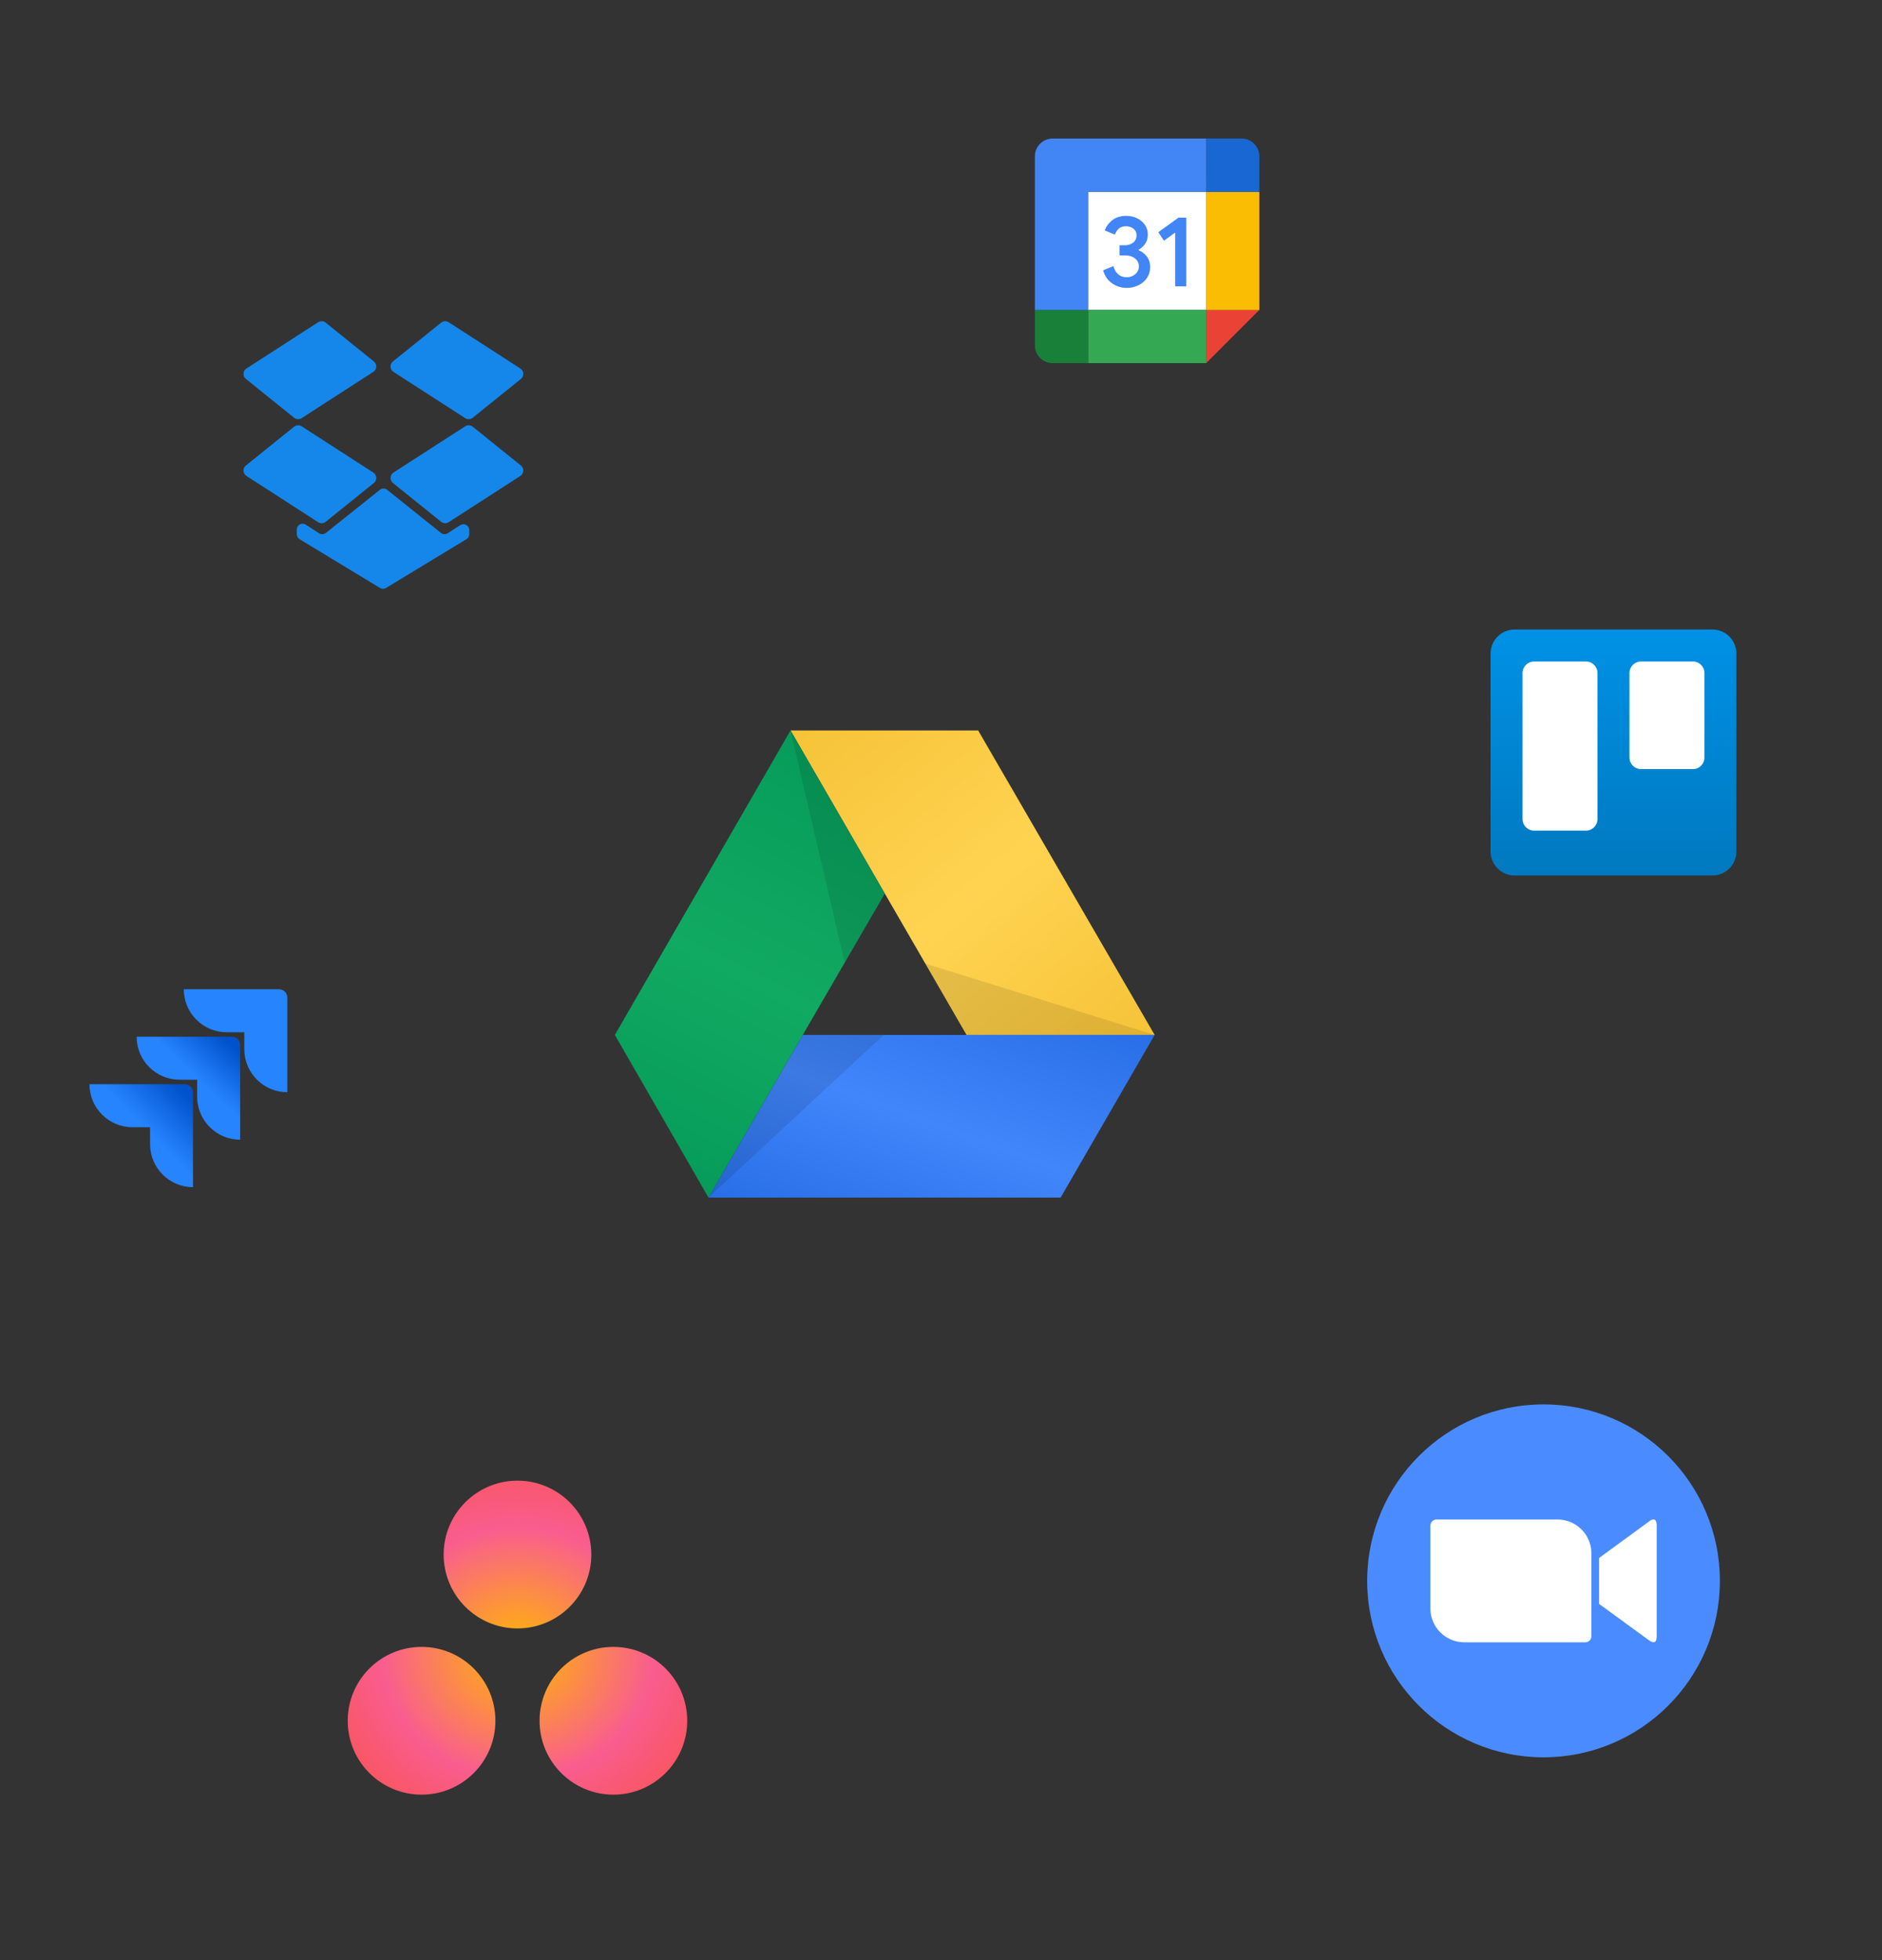 <svg width="196" height="204" viewBox="0 0 196 204" fill="none" xmlns="http://www.w3.org/2000/svg">
<rect x="0" y="0" width="196" height="204" fill="#333333" stroke="none"/>
<g clip-path="url(#clip0_144_1927)">
<path d="M82.327 76.027H101.871L120.251 107.715H100.663L82.327 76.027Z" fill="url(#paint0_linear_144_1927)"/>
<path d="M120.251 107.714L110.457 124.645H73.784L83.6 107.714H120.251Z" fill="url(#paint1_linear_144_1927)"/>
<path d="M73.784 124.645L64.034 107.715L82.327 76.027L92.143 93.001L73.784 124.645Z" fill="url(#paint2_linear_144_1927)"/>
<path opacity="0.1" d="M73.784 124.645L92.033 107.715H83.6L73.784 124.645ZM120.251 107.715H100.685L96.381 100.292L120.251 107.715ZM82.327 76.027L87.97 100.182L92.143 93.001L82.327 76.027Z" fill="black"/>
</g>
<g clip-path="url(#clip1_144_1927)">
<path d="M38.88 49.186L31.411 44.369C31.169 44.213 30.853 44.229 30.628 44.41L25.607 48.451C25.251 48.737 25.28 49.288 25.664 49.535L33.133 54.352C33.375 54.508 33.691 54.492 33.915 54.311L38.937 50.27C39.293 49.983 39.264 49.433 38.88 49.186Z" fill="#1587EA"/>
<path d="M40.92 50.27L45.942 54.311C46.166 54.492 46.482 54.508 46.724 54.352L54.193 49.535C54.577 49.288 54.606 48.737 54.25 48.451L49.229 44.41C49.004 44.229 48.689 44.213 48.446 44.369L40.977 49.186C40.593 49.433 40.565 49.983 40.92 50.27Z" fill="#1587EA"/>
<path d="M38.937 37.62L33.915 33.58C33.691 33.399 33.375 33.382 33.133 33.538L25.664 38.355C25.28 38.603 25.251 39.153 25.607 39.439L30.628 43.48C30.853 43.661 31.169 43.678 31.411 43.521L38.88 38.705C39.264 38.457 39.293 37.907 38.937 37.62Z" fill="#1587EA"/>
<path d="M54.193 38.355L46.724 33.538C46.482 33.382 46.166 33.399 45.942 33.58L40.92 37.62C40.565 37.907 40.593 38.457 40.977 38.705L48.446 43.521C48.689 43.678 49.004 43.661 49.229 43.48L54.25 39.439C54.606 39.153 54.577 38.602 54.193 38.355Z" fill="#1587EA"/>
<path d="M39.562 50.979L33.939 55.465C33.735 55.628 33.45 55.642 33.231 55.501L31.845 54.607C31.441 54.346 30.909 54.636 30.909 55.117V55.6C30.909 55.813 31.02 56.01 31.201 56.12L39.574 61.195C39.767 61.312 40.01 61.312 40.203 61.195L48.575 56.12C48.757 56.01 48.868 55.813 48.868 55.6V55.169C48.868 54.688 48.336 54.398 47.931 54.659L46.627 55.5C46.407 55.642 46.122 55.627 45.918 55.464L40.321 50.98C40.099 50.803 39.784 50.802 39.562 50.979Z" fill="#1587EA"/>
</g>
<path d="M29.058 102.961H19.138C19.138 104.149 19.61 105.288 20.45 106.128C21.289 106.968 22.428 107.439 23.616 107.439H25.443V109.204C25.445 111.675 27.448 113.677 29.919 113.679V103.822C29.919 103.347 29.533 102.961 29.058 102.961Z" fill="#2684FF"/>
<path d="M24.149 107.904H14.23C14.231 110.375 16.234 112.377 18.705 112.379H20.532V114.149C20.535 116.62 22.539 118.621 25.01 118.621V108.765C25.01 108.289 24.625 107.904 24.149 107.904V107.904Z" fill="url(#paint3_linear_144_1927)"/>
<path d="M19.238 112.844H9.318C9.318 115.317 11.323 117.322 13.796 117.322H15.63V119.086C15.631 121.555 17.63 123.557 20.099 123.561V113.705C20.099 113.229 19.714 112.844 19.238 112.844Z" fill="url(#paint4_linear_144_1927)"/>
<path d="M63.882 171.409C59.635 171.409 56.192 174.851 56.192 179.098C56.192 183.345 59.635 186.788 63.882 186.788C68.129 186.788 71.571 183.345 71.571 179.098C71.571 174.851 68.129 171.409 63.882 171.409V171.409ZM43.904 171.409C39.657 171.409 36.214 174.851 36.214 179.098C36.214 183.345 39.657 186.788 43.904 186.788C48.151 186.788 51.594 183.345 51.594 179.098C51.594 174.851 48.151 171.409 43.904 171.409H43.904V171.409ZM61.583 161.797C61.583 166.043 58.14 169.487 53.893 169.487C49.646 169.487 46.203 166.043 46.203 161.797C46.203 157.55 49.646 154.107 53.893 154.107C58.14 154.107 61.582 157.55 61.582 161.797H61.583Z" fill="url(#paint5_radial_144_1927)"/>
<path d="M125.621 19.959H113.317V32.264H125.621V19.959Z" fill="white"/>
<path d="M125.612 37.795L131.152 32.255H125.612V37.795Z" fill="#EA4335"/>
<path d="M131.152 19.959H125.612V32.264H131.152V19.959Z" fill="#FBBC04"/>
<path d="M125.621 32.255H113.317V37.795H125.621V32.255Z" fill="#34A853"/>
<path d="M107.777 32.255V35.943C107.777 36.967 108.604 37.795 109.623 37.795H113.312V32.255H107.777Z" fill="#188038"/>
<path d="M131.152 19.96V16.266C131.152 15.247 130.324 14.42 129.305 14.42H125.617V19.96H131.152Z" fill="#1967D2"/>
<path d="M125.612 14.42H109.623C108.604 14.42 107.777 15.247 107.777 16.266V32.26H113.317V19.96H125.621L125.612 14.42Z" fill="#4285F4"/>
<path d="M115.836 29.501C115.374 29.193 115.06 28.739 114.883 28.136L115.953 27.697C116.051 28.066 116.22 28.351 116.458 28.557C116.701 28.758 116.991 28.856 117.332 28.856C117.678 28.856 117.982 28.753 118.23 28.538C118.482 28.323 118.609 28.052 118.609 27.725C118.609 27.393 118.478 27.117 118.211 26.902C117.945 26.692 117.613 26.584 117.216 26.584H116.598V25.527H117.15C117.491 25.527 117.781 25.434 118.015 25.247C118.249 25.065 118.366 24.808 118.366 24.49C118.366 24.2 118.263 23.975 118.052 23.807C117.842 23.639 117.575 23.55 117.258 23.55C116.944 23.55 116.697 23.634 116.51 23.802C116.327 23.971 116.187 24.181 116.108 24.419L115.051 23.98C115.191 23.583 115.448 23.232 115.822 22.928C116.201 22.629 116.683 22.47 117.267 22.47C117.702 22.47 118.09 22.554 118.431 22.722C118.772 22.891 119.048 23.125 119.244 23.414C119.441 23.709 119.539 24.045 119.539 24.415C119.539 24.793 119.445 25.107 119.263 25.373C119.081 25.635 118.856 25.836 118.59 25.976V26.042C118.931 26.182 119.23 26.416 119.45 26.715C119.675 27.014 119.782 27.374 119.782 27.79C119.782 28.211 119.679 28.58 119.464 28.907C119.254 29.235 118.959 29.492 118.585 29.679C118.211 29.866 117.791 29.964 117.323 29.964C116.795 29.964 116.295 29.81 115.836 29.501ZM122.391 24.204L121.217 25.055L120.633 24.167L122.732 22.652H123.541V29.805H122.391V24.204V24.204Z" fill="#4285F4"/>
<path d="M160.75 182.902C170.893 182.902 179.116 174.679 179.116 164.536C179.116 154.392 170.893 146.17 160.75 146.17C150.607 146.17 142.384 154.392 142.384 164.536C142.384 174.679 150.607 182.902 160.75 182.902Z" fill="#4A8CFF"/>
<path d="M148.966 158.786V167.417C148.97 168.353 149.346 169.249 150.011 169.908C150.676 170.567 151.576 170.935 152.512 170.931H165.093C165.263 170.932 165.426 170.865 165.547 170.746C165.668 170.626 165.737 170.464 165.738 170.294V161.663C165.733 160.727 165.357 159.831 164.693 159.172C164.028 158.513 163.128 158.144 162.192 158.148H149.615C149.531 158.147 149.447 158.163 149.368 158.195C149.29 158.226 149.218 158.273 149.158 158.332C149.098 158.391 149.05 158.462 149.017 158.54C148.984 158.618 148.967 158.701 148.966 158.786V158.786ZM166.539 162.153L171.733 158.358C172.184 157.984 172.534 158.078 172.534 158.755V170.325C172.534 171.095 172.106 171.001 171.733 170.721L166.539 166.935V162.153Z" fill="white"/>
<path d="M178.336 65.521H157.735C156.354 65.521 155.235 66.64 155.235 68.021V88.622C155.235 90.003 156.354 91.122 157.735 91.122H178.336C179.717 91.122 180.836 90.003 180.836 88.622V68.021C180.836 66.64 179.717 65.521 178.336 65.521Z" fill="url(#paint6_linear_144_1927)"/>
<path d="M176.308 68.849H170.9C170.237 68.849 169.7 69.386 169.7 70.049V78.85C169.7 79.512 170.237 80.049 170.9 80.049H176.308C176.971 80.049 177.508 79.512 177.508 78.85V70.049C177.508 69.386 176.971 68.849 176.308 68.849Z" fill="white"/>
<path d="M165.172 68.849H159.763C159.101 68.849 158.563 69.386 158.563 70.049V85.25C158.563 85.912 159.101 86.45 159.763 86.45H165.172C165.834 86.45 166.372 85.912 166.372 85.25V70.049C166.372 69.386 165.834 68.849 165.172 68.849Z" fill="white"/>
<defs>
<linearGradient id="paint0_linear_144_1927" x1="82.327" y1="76.027" x2="113.51" y2="113.347" gradientUnits="userSpaceOnUse">
<stop stop-color="#F6C338"/>
<stop offset="0.523" stop-color="#FFD351"/>
<stop offset="1" stop-color="#F6C338"/>
</linearGradient>
<linearGradient id="paint1_linear_144_1927" x1="120.251" y1="107.714" x2="109.359" y2="137.608" gradientUnits="userSpaceOnUse">
<stop stop-color="#286EE6"/>
<stop offset="0.521" stop-color="#4286FB"/>
<stop offset="1" stop-color="#286EE6"/>
</linearGradient>
<linearGradient id="paint2_linear_144_1927" x1="82.386" y1="76.027" x2="61.102" y2="118.033" gradientUnits="userSpaceOnUse">
<stop stop-color="#069B5A"/>
<stop offset="0.531" stop-color="#11AA62"/>
<stop offset="1" stop-color="#069B5A"/>
</linearGradient>
<linearGradient id="paint3_linear_144_1927" x1="24.798" y1="107.921" x2="20.604" y2="112.298" gradientUnits="userSpaceOnUse">
<stop offset="0.18" stop-color="#0052CC"/>
<stop offset="1" stop-color="#2684FF"/>
</linearGradient>
<linearGradient id="paint4_linear_144_1927" x1="20.171" y1="112.893" x2="15.319" y2="117.666" gradientUnits="userSpaceOnUse">
<stop offset="0.18" stop-color="#0052CC"/>
<stop offset="1" stop-color="#2684FF"/>
</linearGradient>
<radialGradient id="paint5_radial_144_1927" cx="0" cy="0" r="1" gradientUnits="userSpaceOnUse" gradientTransform="translate(53.898 171.988) scale(23.442 21.668)">
<stop stop-color="#FFB900"/>
<stop offset="0.6" stop-color="#F95D8F"/>
<stop offset="0.999" stop-color="#F95353"/>
</radialGradient>
<linearGradient id="paint6_linear_144_1927" x1="168.036" y1="65.521" x2="168.036" y2="91.122" gradientUnits="userSpaceOnUse">
<stop stop-color="#0091E6"/>
<stop offset="1" stop-color="#0079BF"/>
</linearGradient>
<clipPath id="clip0_144_1927">
<rect width="56.217" height="48.751" fill="white" transform="translate(64.034 75.96)"/>
</clipPath>
<clipPath id="clip1_144_1927">
<rect width="29.143" height="29.143" fill="white" transform="translate(25.357 32.786)"/>
</clipPath>
</defs>
</svg>
